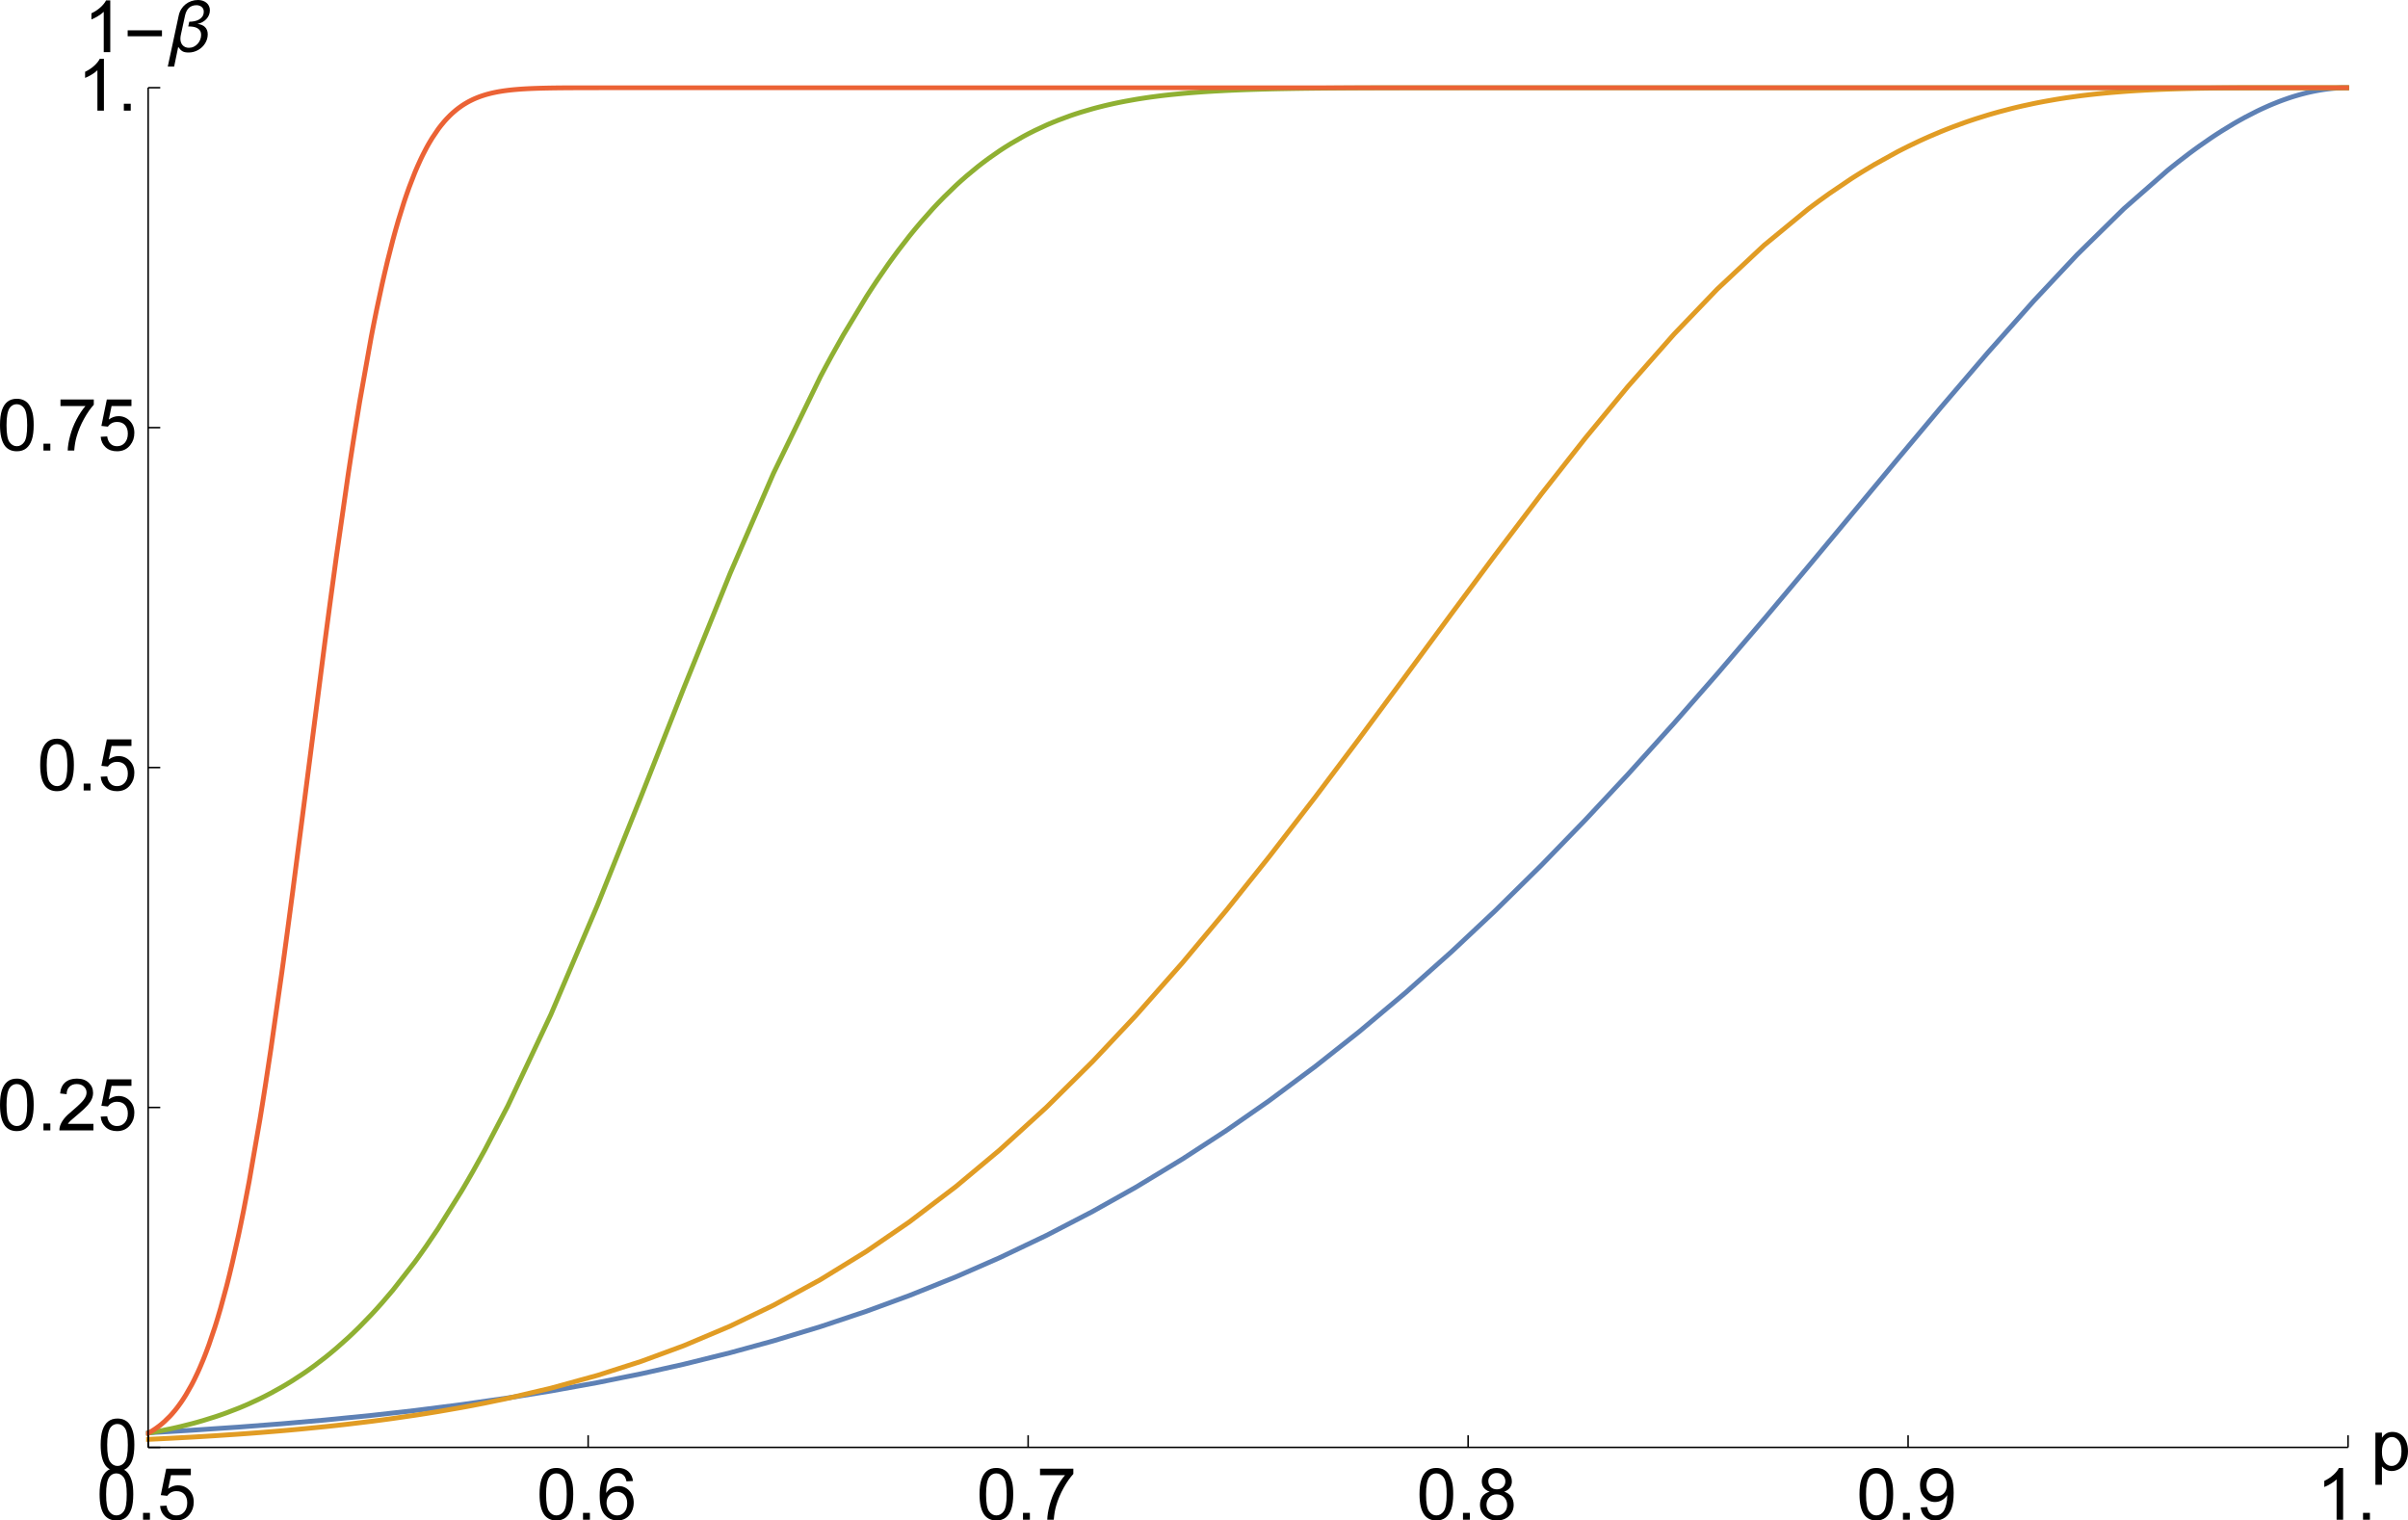<?xml version="1.0" encoding="iso-8859-1"?>
<!-- Generator: Adobe Illustrator 28.7.3, SVG Export Plug-In . SVG Version: 9.03 Build 54978)  -->
<svg version="1.1" id="Layer_1" xmlns="http://www.w3.org/2000/svg" xmlns:xlink="http://www.w3.org/1999/xlink" x="0px" y="0px"
	 viewBox="0 0 797.96 503.827" style="enable-background:new 0 0 797.96 503.827;" xml:space="preserve">
<g>
	<g>
		<defs>
			<rect id="SVGID_1_" x="48.42" y="28.3" width="730" height="453"/>
		</defs>
		<clipPath id="SVGID_00000167356216646594730030000008805449935812368558_">
			<use xlink:href="#SVGID_1_"  style="overflow:visible;"/>
		</clipPath>
		
			<polyline style="clip-path:url(#SVGID_00000167356216646594730030000008805449935812368558_);fill:none;stroke:#5E81B5;stroke-width:1.6;stroke-linecap:square;stroke-miterlimit:3.25;" points="
			49.1,474.767 49.324,474.755 49.547,474.743 49.994,474.718 50.889,474.669 52.677,474.569 56.255,474.365 63.409,473.934 
			78.922,472.896 93.407,471.785 107.608,470.548 123.012,469.022 137.389,467.407 152.969,465.428 168.264,463.229 
			182.532,460.928 198.004,458.134 212.447,455.221 226.606,452.056 241.969,448.247 256.304,444.315 271.843,439.61 
			287.097,434.51 301.323,429.295 316.753,423.109 331.155,416.807 346.761,409.372 362.082,401.427 376.376,393.414 
			391.873,384.043 406.342,374.631 420.527,364.764 435.915,353.329 450.276,341.961 465.84,328.877 481.12,315.261 
			495.372,301.882 510.828,286.654 525.255,271.79 539.399,256.651 554.746,239.641 569.065,223.292 584.588,205.138 
			599.082,187.888 613.293,170.813 628.707,152.267 643.093,135.105 658.683,116.892 673.988,99.665 688.266,84.449 703.747,69.217 
			718.201,56.54 718.422,56.359 718.643,56.179 719.086,55.82 719.972,55.107 721.743,53.704 725.285,50.986 725.506,50.82 
			725.728,50.655 726.171,50.326 727.056,49.673 728.827,48.393 732.37,45.93 732.61,45.768 732.85,45.607 733.33,45.286 
			734.291,44.652 736.213,43.415 740.056,41.069 740.296,40.929 740.536,40.789 741.017,40.511 741.978,39.963 743.899,38.903 
			747.742,36.925 747.966,36.816 748.191,36.707 748.639,36.492 749.535,36.069 751.328,35.258 751.553,35.159 751.777,35.062 
			752.225,34.869 753.122,34.491 754.915,33.77 755.139,33.683 755.363,33.597 755.811,33.427 756.708,33.096 758.501,32.47 
			758.725,32.395 758.949,32.321 759.397,32.175 760.294,31.893 762.087,31.366 762.337,31.297 762.587,31.228 763.088,31.095 
			764.089,30.839 764.339,30.777 764.589,30.717 765.089,30.599 766.09,30.377 766.34,30.323 766.591,30.271 767.091,30.17 
			768.092,29.981 768.342,29.936 768.592,29.893 769.093,29.809 770.093,29.654 770.344,29.618 770.594,29.583 771.094,29.516 
			771.344,29.485 771.595,29.454 772.095,29.396 772.345,29.369 772.596,29.343 773.096,29.294 773.346,29.272 773.596,29.25 
			774.097,29.211 774.347,29.193 774.597,29.176 774.847,29.16 775.098,29.145 775.348,29.132 775.598,29.119 775.848,29.108 
			776.098,29.098 776.349,29.089 776.599,29.081 776.849,29.075 777.099,29.07 777.349,29.065 777.6,29.062 777.85,29.061 
			778.1,29.06 		"/>
		
			<polyline style="clip-path:url(#SVGID_00000167356216646594730030000008805449935812368558_);fill:none;stroke:#E19C24;stroke-width:1.6;stroke-linecap:square;stroke-miterlimit:3.25;" points="
			49.1,476.945 49.324,476.934 49.547,476.924 49.994,476.903 50.889,476.862 52.677,476.777 56.255,476.599 63.409,476.216 
			63.652,476.202 63.894,476.188 64.379,476.161 65.348,476.105 67.288,475.99 71.166,475.752 78.922,475.234 79.149,475.218 
			79.375,475.202 79.827,475.169 80.733,475.104 82.543,474.972 86.165,474.696 93.407,474.102 93.629,474.083 93.851,474.064 
			94.295,474.025 95.182,473.947 96.957,473.789 100.507,473.46 107.608,472.754 107.849,472.729 108.089,472.704 108.571,472.654 
			109.533,472.551 111.459,472.343 115.31,471.911 123.012,470.98 123.237,470.952 123.461,470.923 123.911,470.866 124.809,470.75 
			126.606,470.514 130.2,470.027 137.389,468.984 137.632,468.947 137.875,468.91 138.362,468.836 139.336,468.686 141.284,468.38 
			145.179,467.747 152.969,466.391 153.208,466.347 153.447,466.303 153.925,466.216 154.88,466.039 156.792,465.678 
			160.616,464.934 168.264,463.345 182.532,459.997 198.004,455.741 212.447,451.115 226.606,445.902 241.969,439.416 
			256.304,432.517 271.843,424.047 287.097,414.662 301.323,404.906 316.753,393.188 331.155,381.157 346.761,366.921 
			362.082,351.743 376.376,336.542 391.873,318.991 406.342,301.684 420.527,283.96 435.915,264.03 450.276,244.936 465.84,223.917 
			481.12,203.191 495.372,184.011 510.828,163.644 525.255,145.287 539.399,128.139 554.746,110.722 569.065,95.798 584.588,81.259 
			599.082,69.358 599.304,69.189 599.526,69.02 599.97,68.684 600.859,68.016 602.635,66.699 606.188,64.142 613.293,59.338 
			613.534,59.183 613.774,59.028 614.256,58.719 615.22,58.107 617.146,56.906 621,54.596 628.707,50.335 628.932,50.218 
			629.157,50.102 629.606,49.87 630.505,49.41 632.303,48.51 635.9,46.787 636.125,46.683 636.35,46.579 636.799,46.373 
			637.698,45.964 639.497,45.165 643.093,43.642 643.337,43.542 643.58,43.443 644.067,43.246 645.042,42.857 646.991,42.1 
			650.888,40.67 651.132,40.584 651.375,40.499 651.862,40.329 652.837,39.996 654.785,39.348 658.683,38.13 658.922,38.059 
			659.161,37.988 659.639,37.847 660.596,37.57 662.509,37.034 666.336,36.031 666.575,35.972 666.814,35.912 667.292,35.795 
			668.249,35.564 670.162,35.119 673.988,34.293 674.212,34.247 674.435,34.202 674.881,34.112 675.773,33.936 677.558,33.596 
			681.127,32.968 681.35,32.93 681.573,32.894 682.02,32.821 682.912,32.678 684.697,32.403 688.266,31.899 688.508,31.867 
			688.75,31.836 689.234,31.773 690.201,31.65 692.136,31.417 692.378,31.389 692.62,31.361 693.104,31.307 694.072,31.2 
			696.007,30.997 696.249,30.973 696.49,30.949 696.974,30.901 697.942,30.809 699.877,30.634 703.747,30.324 703.973,30.307 
			704.199,30.291 704.651,30.258 705.554,30.195 707.361,30.077 707.586,30.063 707.812,30.049 708.264,30.021 709.167,29.968 
			710.974,29.867 711.2,29.856 711.426,29.844 711.877,29.821 712.781,29.776 714.587,29.692 714.813,29.682 715.039,29.672 
			715.491,29.653 716.394,29.616 718.201,29.547 718.422,29.539 718.643,29.531 719.086,29.515 719.972,29.485 721.743,29.43 
			721.964,29.424 722.186,29.417 722.628,29.405 723.514,29.38 725.285,29.336 725.506,29.331 725.728,29.326 726.171,29.316 
			727.056,29.296 727.278,29.292 727.499,29.287 727.942,29.278 728.827,29.261 729.049,29.257 729.27,29.253 729.713,29.245 
			730.598,29.23 732.37,29.203 732.61,29.199 732.85,29.196 733.33,29.19 734.291,29.177 734.531,29.174 734.772,29.171 
			735.252,29.166 736.213,29.155 736.453,29.153 736.693,29.15 737.174,29.146 738.134,29.137 738.375,29.134 738.615,29.132 
			739.095,29.128 740.056,29.121 740.296,29.119 740.536,29.117 741.017,29.114 741.978,29.108 742.218,29.106 742.458,29.105 
			742.938,29.102 743.899,29.097 744.139,29.096 744.38,29.095 744.86,29.092 745.821,29.088 746.061,29.087 746.301,29.086 
			746.782,29.084 747.742,29.081 747.966,29.08 748.191,29.08 748.639,29.078 749.535,29.076 749.76,29.075 749.984,29.075 
			750.432,29.074 751.328,29.072 751.553,29.071 751.777,29.071 752.225,29.07 752.449,29.069 752.673,29.069 753.122,29.068 
			753.346,29.068 753.57,29.068 754.018,29.067 754.915,29.066 755.139,29.066 755.363,29.065 755.811,29.065 756.035,29.065 
			756.259,29.064 756.708,29.064 756.932,29.064 757.156,29.064 757.604,29.063 758.501,29.063 758.725,29.062 758.949,29.062 
			759.397,29.062 759.621,29.062 759.846,29.062 760.294,29.062 760.518,29.062 760.742,29.061 761.19,29.061 761.415,29.061 
			761.639,29.061 762.087,29.061 762.337,29.061 762.587,29.061 762.838,29.061 763.088,29.061 763.338,29.061 763.588,29.061 
			764.089,29.061 764.339,29.06 764.589,29.06 764.839,29.06 765.089,29.06 765.34,29.06 765.59,29.06 766.09,29.06 766.34,29.06 
			766.591,29.06 766.841,29.06 767.091,29.06 767.341,29.06 767.591,29.06 767.842,29.06 768.092,29.06 768.342,29.06 
			768.592,29.06 768.842,29.06 769.093,29.06 769.343,29.06 769.593,29.06 769.843,29.06 770.093,29.06 770.344,29.06 
			770.594,29.06 770.844,29.06 771.094,29.06 771.344,29.06 771.595,29.06 771.845,29.06 772.095,29.06 772.596,29.06 
			773.096,29.06 773.596,29.06 774.097,29.06 776.098,29.06 778.1,29.06 		"/>
		
			<polyline style="clip-path:url(#SVGID_00000167356216646594730030000008805449935812368558_);fill:none;stroke:#8FB032;stroke-width:1.6;stroke-linecap:square;stroke-miterlimit:3.25;" points="
			49.1,474.881 49.324,474.842 49.547,474.804 49.994,474.725 50.889,474.565 52.677,474.232 56.255,473.507 56.478,473.459 
			56.702,473.411 57.149,473.314 58.043,473.115 59.832,472.7 63.409,471.803 63.652,471.739 63.894,471.674 64.379,471.543 
			65.348,471.276 67.288,470.719 71.166,469.511 71.408,469.431 71.651,469.351 72.135,469.188 73.105,468.857 75.044,468.167 
			78.922,466.676 79.149,466.584 79.375,466.491 79.827,466.305 80.733,465.926 82.543,465.14 86.165,463.458 86.391,463.347 
			86.617,463.236 87.07,463.013 87.975,462.558 89.786,461.617 93.407,459.609 93.629,459.481 93.851,459.351 94.295,459.091 
			95.182,458.561 96.957,457.469 100.507,455.149 100.729,454.997 100.951,454.845 101.395,454.539 102.283,453.918 
			104.058,452.639 107.608,449.931 107.849,449.74 108.089,449.548 108.571,449.161 109.533,448.376 111.459,446.759 
			115.31,443.332 115.551,443.109 115.791,442.885 116.273,442.434 117.236,441.519 119.161,439.639 123.012,435.671 
			123.237,435.431 123.461,435.19 123.911,434.705 124.809,433.723 126.606,431.712 130.2,427.499 137.389,418.288 137.632,417.958 
			137.875,417.626 138.362,416.959 139.336,415.609 141.284,412.851 145.179,407.096 152.969,394.625 153.208,394.222 
			153.447,393.818 153.925,393.007 154.88,391.369 156.792,388.037 160.616,381.147 168.264,366.483 182.532,336.218 
			198.004,299.892 212.447,263.877 226.606,227.964 241.969,189.959 256.304,156.852 271.843,124.876 272.081,124.423 
			272.319,123.971 272.796,123.07 273.749,121.283 275.656,117.767 279.47,110.97 287.097,98.34 287.319,97.991 287.542,97.644 
			287.986,96.952 288.875,95.582 290.654,92.896 294.21,87.736 294.433,87.423 294.655,87.112 295.099,86.491 295.989,85.263 
			297.767,82.861 301.323,78.267 301.565,77.965 301.806,77.665 302.288,77.069 303.252,75.892 305.181,73.598 309.038,69.249 
			309.28,68.988 309.521,68.727 310.003,68.211 310.967,67.192 312.896,65.213 316.753,61.479 316.978,61.271 317.203,61.063 
			317.654,60.651 318.554,59.838 320.354,58.259 323.954,55.284 324.179,55.106 324.404,54.929 324.855,54.578 325.755,53.886 
			327.555,52.545 331.155,50.03 331.399,49.868 331.643,49.706 332.131,49.386 333.106,48.758 335.057,47.547 338.958,45.3 
			339.202,45.167 339.446,45.035 339.934,44.773 340.909,44.26 342.86,43.275 346.761,41.457 347,41.352 347.24,41.247 
			347.719,41.041 348.676,40.636 350.591,39.859 354.422,38.433 354.661,38.35 354.901,38.266 355.379,38.102 356.337,37.781 
			358.252,37.166 362.082,36.043 362.306,35.982 362.529,35.921 362.976,35.801 363.869,35.566 365.656,35.116 365.879,35.061 
			366.102,35.007 366.549,34.901 367.442,34.692 369.229,34.294 369.452,34.245 369.676,34.198 370.123,34.103 371.016,33.919 
			372.803,33.568 376.376,32.929 376.618,32.889 376.86,32.849 377.344,32.77 378.313,32.616 380.25,32.325 380.492,32.29 
			380.734,32.256 381.219,32.187 382.187,32.055 384.124,31.804 384.367,31.774 384.609,31.744 385.093,31.685 386.062,31.571 
			387.999,31.356 391.873,30.973 392.099,30.952 392.325,30.932 392.777,30.892 393.682,30.814 395.49,30.666 395.716,30.649 
			395.942,30.631 396.395,30.597 397.299,30.53 399.107,30.404 399.334,30.389 399.56,30.374 400.012,30.344 400.916,30.287 
			402.725,30.18 406.342,29.989 406.564,29.978 406.785,29.968 407.229,29.947 408.115,29.906 409.888,29.83 410.11,29.821 
			410.332,29.812 410.775,29.795 411.661,29.761 413.434,29.696 413.656,29.689 413.878,29.681 414.321,29.666 415.208,29.638 
			416.981,29.584 417.202,29.577 417.424,29.571 417.867,29.558 418.754,29.534 420.527,29.489 420.767,29.483 421.008,29.477 
			421.489,29.466 422.45,29.444 424.374,29.404 424.614,29.399 424.855,29.394 425.336,29.385 426.298,29.367 428.221,29.334 
			428.462,29.33 428.702,29.326 429.183,29.319 430.145,29.304 432.068,29.277 432.309,29.274 432.549,29.271 433.03,29.265 
			433.992,29.253 435.915,29.232 436.14,29.229 436.364,29.227 436.813,29.222 437.711,29.213 439.506,29.197 439.73,29.195 
			439.954,29.193 440.403,29.189 441.301,29.182 443.096,29.169 443.32,29.167 443.544,29.165 443.993,29.162 444.891,29.157 
			446.686,29.146 446.91,29.145 447.135,29.143 447.583,29.141 448.481,29.136 450.276,29.127 450.519,29.126 450.762,29.125 
			451.249,29.123 452.221,29.119 452.465,29.118 452.708,29.117 453.194,29.115 454.167,29.112 454.41,29.111 454.653,29.11 
			455.14,29.108 456.113,29.105 458.058,29.099 458.301,29.099 458.544,29.098 459.031,29.097 460.004,29.094 460.247,29.094 
			460.49,29.093 460.976,29.092 461.949,29.09 462.192,29.089 462.435,29.089 462.922,29.088 463.895,29.086 465.84,29.082 
			466.079,29.082 466.318,29.082 466.795,29.081 467.75,29.079 467.989,29.079 468.228,29.079 468.705,29.078 469.66,29.077 
			469.899,29.076 470.138,29.076 470.615,29.076 471.57,29.074 473.48,29.072 473.719,29.072 473.958,29.072 474.435,29.072 
			475.39,29.071 475.629,29.071 475.868,29.07 476.345,29.07 477.3,29.069 477.539,29.069 477.778,29.069 478.255,29.069 
			479.21,29.068 481.12,29.067 481.343,29.067 481.565,29.067 482.011,29.066 482.902,29.066 483.124,29.066 483.347,29.066 
			483.792,29.065 484.683,29.065 484.906,29.065 485.128,29.065 485.574,29.065 486.465,29.064 488.246,29.064 488.469,29.064 
			488.691,29.064 489.137,29.063 490.028,29.063 490.25,29.063 490.473,29.063 490.918,29.063 491.809,29.063 492.032,29.063 
			492.254,29.063 492.7,29.063 493.591,29.062 495.372,29.062 495.614,29.062 495.855,29.062 496.338,29.062 497.304,29.062 
			497.546,29.062 497.787,29.062 498.27,29.062 499.236,29.061 499.477,29.061 499.719,29.061 500.202,29.061 501.168,29.061 
			503.1,29.061 503.341,29.061 503.583,29.061 504.066,29.061 505.032,29.061 505.273,29.061 505.515,29.061 505.998,29.061 
			506.964,29.061 507.205,29.061 507.447,29.061 507.93,29.061 508.896,29.061 510.828,29.06 511.053,29.06 511.279,29.06 
			511.729,29.06 512.631,29.06 512.857,29.06 513.082,29.06 513.533,29.06 514.435,29.06 514.66,29.06 514.885,29.06 515.336,29.06 
			516.238,29.06 518.041,29.06 518.267,29.06 518.492,29.06 518.943,29.06 519.845,29.06 520.07,29.06 520.296,29.06 520.747,29.06 
			521.648,29.06 521.874,29.06 522.099,29.06 522.55,29.06 523.452,29.06 523.677,29.06 523.903,29.06 524.354,29.06 525.255,29.06 
			525.476,29.06 525.697,29.06 526.139,29.06 527.023,29.06 527.244,29.06 527.465,29.06 527.907,29.06 528.791,29.06 
			529.012,29.06 529.233,29.06 529.675,29.06 530.559,29.06 531.001,29.06 531.443,29.06 532.327,29.06 532.769,29.06 
			533.211,29.06 534.095,29.06 534.537,29.06 534.979,29.06 535.863,29.06 536.747,29.06 537.631,29.06 538.515,29.06 
			539.399,29.06 540.358,29.06 541.317,29.06 542.276,29.06 543.236,29.06 545.154,29.06 547.072,29.06 550.909,29.06 
			554.746,29.06 561.905,29.06 569.065,29.06 576.826,29.06 584.588,29.06 591.835,29.06 599.082,29.06 606.188,29.06 
			613.293,29.06 621,29.06 628.707,29.06 635.9,29.06 643.093,29.06 650.888,29.06 658.683,29.06 666.336,29.06 673.988,29.06 
			688.266,29.06 703.747,29.06 718.201,29.06 732.37,29.06 747.742,29.06 762.087,29.06 770.093,29.06 778.1,29.06 		"/>
		
			<polyline style="clip-path:url(#SVGID_00000167356216646594730030000008805449935812368558_);fill:none;stroke:#EB6235;stroke-width:1.6;stroke-linecap:square;stroke-miterlimit:3.25;" points="
			49.1,474.892 49.324,474.77 49.547,474.645 49.994,474.386 50.889,473.832 51.112,473.686 51.336,473.537 51.783,473.229 
			52.677,472.572 52.901,472.399 53.124,472.222 53.572,471.858 54.466,471.082 56.255,469.333 56.478,469.094 56.702,468.851 
			57.149,468.35 58.043,467.29 58.267,467.012 58.49,466.729 58.938,466.147 59.832,464.918 60.056,464.597 60.279,464.27 
			60.726,463.598 61.621,462.183 63.409,459.045 63.652,458.587 63.894,458.121 64.379,457.164 65.348,455.147 65.591,454.621 
			65.833,454.086 66.318,452.989 67.288,450.685 67.53,450.086 67.772,449.476 68.257,448.229 69.227,445.615 71.166,439.893 
			71.408,439.13 71.651,438.357 72.135,436.776 73.105,433.482 75.044,426.349 75.286,425.405 75.529,424.45 76.014,422.503 
			76.983,418.468 78.922,409.823 79.149,408.763 79.375,407.693 79.827,405.522 80.733,401.053 82.543,391.612 86.165,370.769 
			86.391,369.383 86.617,367.987 87.07,365.167 87.975,359.417 89.786,347.494 93.407,322.136 93.629,320.524 93.851,318.907 
			94.295,315.655 95.182,309.086 96.957,295.719 100.507,268.329 107.608,213.173 107.849,211.341 108.089,209.514 108.571,205.874 
			109.533,198.657 111.459,184.516 115.31,157.692 115.551,156.09 115.791,154.498 116.273,151.344 117.236,145.155 119.161,133.28 
			123.012,111.681 123.237,110.514 123.461,109.356 123.911,107.073 124.809,102.63 126.606,94.247 126.831,93.246 127.056,92.255 
			127.505,90.305 128.403,86.529 130.2,79.469 130.425,78.632 130.65,77.804 131.099,76.18 131.997,73.049 133.794,67.248 
			134.019,66.565 134.244,65.891 134.693,64.571 135.592,62.038 137.389,57.388 137.632,56.8 137.875,56.221 138.362,55.091 
			139.336,52.942 139.579,52.428 139.823,51.922 140.31,50.936 141.284,49.067 141.527,48.62 141.77,48.181 142.257,47.328 
			143.231,45.713 145.179,42.832 145.422,42.503 145.665,42.18 146.152,41.554 147.126,40.376 147.369,40.097 147.613,39.823 
			148.1,39.292 149.074,38.297 149.317,38.062 149.56,37.831 150.047,37.385 151.021,36.551 151.264,36.354 151.508,36.161 
			151.995,35.789 152.969,35.094 153.208,34.933 153.447,34.776 153.925,34.473 154.88,33.908 155.119,33.775 155.358,33.645 
			155.836,33.395 156.792,32.93 157.031,32.821 157.27,32.714 157.748,32.509 158.704,32.129 158.943,32.04 159.182,31.953 
			159.66,31.786 160.616,31.478 160.855,31.406 161.094,31.336 161.572,31.201 162.528,30.952 162.767,30.894 163.006,30.838 
			163.484,30.73 164.44,30.531 164.679,30.485 164.918,30.44 165.396,30.354 166.352,30.196 166.591,30.16 166.83,30.124 
			167.308,30.056 168.264,29.932 168.487,29.905 168.71,29.878 169.156,29.828 170.048,29.736 170.271,29.715 170.494,29.694 
			170.94,29.655 171.831,29.582 172.054,29.565 172.277,29.549 172.723,29.517 172.946,29.502 173.169,29.488 173.615,29.46 
			173.838,29.447 174.061,29.434 174.507,29.41 175.398,29.365 175.621,29.355 175.844,29.345 176.29,29.326 176.513,29.317 
			176.736,29.308 177.182,29.291 177.405,29.283 177.628,29.276 178.073,29.261 178.965,29.234 179.188,29.228 179.411,29.222 
			179.857,29.211 180.08,29.205 180.303,29.2 180.749,29.19 180.972,29.186 181.195,29.181 181.64,29.173 182.532,29.157 
			182.774,29.153 183.016,29.149 183.499,29.142 183.741,29.139 183.983,29.136 184.466,29.13 184.708,29.127 184.95,29.124 
			185.433,29.119 186.4,29.11 186.642,29.108 186.884,29.106 187.367,29.102 187.609,29.1 187.85,29.099 188.334,29.096 
			188.576,29.094 188.817,29.093 189.301,29.09 190.268,29.085 190.51,29.084 190.751,29.083 191.235,29.081 191.477,29.08 
			191.718,29.079 192.202,29.078 192.444,29.077 192.685,29.076 193.169,29.075 194.136,29.072 194.378,29.072 194.619,29.071 
			195.103,29.07 195.344,29.07 195.586,29.069 196.07,29.068 196.311,29.068 196.553,29.068 197.037,29.067 197.278,29.067 
			197.52,29.066 198.004,29.066 198.229,29.066 198.455,29.065 198.906,29.065 199.132,29.065 199.358,29.064 199.809,29.064 
			200.035,29.064 200.26,29.064 200.712,29.063 201.614,29.063 201.84,29.063 202.066,29.063 202.517,29.062 202.743,29.062 
			202.969,29.062 203.42,29.062 203.646,29.062 203.871,29.062 204.323,29.062 204.548,29.062 204.774,29.061 205.225,29.061 
			205.451,29.061 205.677,29.061 206.128,29.061 206.354,29.061 206.579,29.061 207.031,29.061 207.256,29.061 207.482,29.061 
			207.933,29.061 208.159,29.061 208.385,29.061 208.836,29.061 209.062,29.061 209.288,29.061 209.739,29.06 209.965,29.06 
			210.19,29.06 210.642,29.06 210.867,29.06 211.093,29.06 211.544,29.06 211.77,29.06 211.996,29.06 212.447,29.06 212.668,29.06 
			212.89,29.06 213.332,29.06 213.553,29.06 213.774,29.06 214.217,29.06 214.438,29.06 214.659,29.06 215.102,29.06 215.323,29.06 
			215.544,29.06 215.987,29.06 216.208,29.06 216.429,29.06 216.872,29.06 217.093,29.06 217.314,29.06 217.757,29.06 
			217.978,29.06 218.199,29.06 218.642,29.06 218.863,29.06 219.084,29.06 219.527,29.06 219.748,29.06 219.969,29.06 
			220.412,29.06 220.633,29.06 220.854,29.06 221.297,29.06 221.739,29.06 222.182,29.06 222.624,29.06 223.067,29.06 
			223.509,29.06 223.951,29.06 224.394,29.06 224.836,29.06 225.721,29.06 226.606,29.06 228.527,29.06 230.447,29.06 
			232.367,29.06 234.288,29.06 238.129,29.06 241.969,29.06 249.137,29.06 256.304,29.06 264.073,29.06 271.843,29.06 279.47,29.06 
			287.097,29.06 294.21,29.06 301.323,29.06 316.753,29.06 331.155,29.06 346.761,29.06 362.082,29.06 376.376,29.06 391.873,29.06 
			406.342,29.06 420.527,29.06 435.915,29.06 450.276,29.06 465.84,29.06 481.12,29.06 495.372,29.06 510.828,29.06 525.255,29.06 
			539.399,29.06 554.746,29.06 569.065,29.06 584.588,29.06 599.082,29.06 613.293,29.06 628.707,29.06 643.093,29.06 
			658.683,29.06 673.988,29.06 688.266,29.06 703.747,29.06 718.201,29.06 732.37,29.06 747.742,29.06 762.087,29.06 770.093,29.06 
			778.1,29.06 		"/>
	</g>
	<line style="fill:none;stroke:#000000;stroke-width:0.5;stroke-miterlimit:3.25;" x1="49.1" y1="479.607" x2="49.1" y2="475.601"/>
	<path style="fill-rule:evenodd;clip-rule:evenodd;" d="M33,495.133c0-2.015,0.208-3.647,0.624-4.895
		c0.417-1.248,1.035-2.195,1.857-2.842c0.821-0.646,1.854-0.969,3.099-0.969c0.919,0,1.734,0.184,2.447,0.552
		c0.712,0.368,1.284,0.899,1.716,1.593c0.431,0.694,0.775,1.538,1.032,2.534c0.257,0.996,0.385,2.338,0.385,4.027
		c0,1.998-0.206,3.622-0.619,4.871c-0.412,1.249-1.029,2.198-1.85,2.848c-0.822,0.65-1.858,0.975-3.111,0.975
		c-1.65,0-2.946-0.569-3.887-1.706C33.564,500.662,33,498.333,33,495.133L33,495.133z M35.16,495.187
		c0,2.831,0.329,4.699,0.986,5.603c0.658,0.905,1.469,1.357,2.434,1.357c0.965,0,1.776-0.454,2.434-1.362
		c0.657-0.908,0.986-2.774,0.986-5.598c0-2.8-0.324-4.66-0.971-5.58c-0.648-0.92-1.471-1.38-2.471-1.38
		c-0.965,0-1.746,0.406-2.342,1.219C35.512,490.482,35.16,492.396,35.16,495.187L35.16,495.187z"/>
	<rect x="47.4" y="501.307" style="fill-rule:evenodd;clip-rule:evenodd;" width="2.28" height="2.28"/>
	<path style="fill-rule:evenodd;clip-rule:evenodd;" d="M53.04,499.027l2.16-0.12c0.161,1.076,0.527,1.885,1.096,2.427
		c0.569,0.542,1.29,0.813,2.163,0.813c1.061,0,1.923-0.381,2.586-1.142c0.663-0.761,0.995-1.771,0.995-3.03
		c0-1.196-0.313-2.14-0.939-2.831c-0.627-0.691-1.501-1.037-2.623-1.037c-0.7,0-1.306,0.145-1.816,0.434
		c-0.511,0.289-0.918,0.665-1.222,1.126l-2.16-0.24l1.8-8.76h8.16v2.16h-6.585l-0.917,4.472c1.016-0.741,2.082-1.112,3.197-1.112
		c1.479,0,2.726,0.517,3.742,1.552c1.015,1.035,1.523,2.367,1.523,3.994c0,1.549-0.444,2.888-1.331,4.016
		c-1.08,1.385-2.554,2.078-4.421,2.078c-1.532,0-2.781-0.438-3.75-1.314C53.73,501.636,53.178,500.474,53.04,499.027L53.04,499.027z
		"/>
	
		<line style="fill:none;stroke:#000000;stroke-width:0.5;stroke-miterlimit:3.25;" x1="194.9" y1="479.607" x2="194.9" y2="475.601"/>
	<path style="fill-rule:evenodd;clip-rule:evenodd;" d="M178.8,495.133c0-2.015,0.208-3.647,0.624-4.895
		c0.417-1.248,1.035-2.195,1.857-2.842c0.821-0.646,1.854-0.969,3.099-0.969c0.919,0,1.734,0.184,2.447,0.552
		c0.712,0.368,1.284,0.899,1.716,1.593c0.431,0.694,0.775,1.538,1.032,2.534c0.257,0.996,0.385,2.338,0.385,4.027
		c0,1.998-0.206,3.622-0.619,4.871c-0.412,1.249-1.029,2.198-1.85,2.848c-0.822,0.65-1.858,0.975-3.111,0.975
		c-1.65,0-2.946-0.569-3.887-1.706C179.364,500.662,178.8,498.333,178.8,495.133L178.8,495.133z M180.96,495.187
		c0,2.831,0.329,4.699,0.986,5.603c0.658,0.905,1.469,1.357,2.434,1.357s1.776-0.454,2.434-1.362
		c0.657-0.908,0.986-2.774,0.986-5.598c0-2.8-0.324-4.66-0.971-5.58c-0.648-0.92-1.471-1.38-2.471-1.38
		c-0.965,0-1.746,0.406-2.342,1.219C181.312,490.482,180.96,492.396,180.96,495.187L180.96,495.187z"/>
	<rect x="193.2" y="501.307" style="fill-rule:evenodd;clip-rule:evenodd;" width="2.28" height="2.28"/>
	<path style="fill-rule:evenodd;clip-rule:evenodd;" d="M209.76,490.747l-2.16,0.12c-0.184-0.844-0.444-1.457-0.782-1.839
		c-0.56-0.614-1.25-0.921-2.072-0.921c-0.66,0-1.259,0.185-1.798,0.555c-0.611,0.479-1.105,1.178-1.481,2.097
		c-0.376,0.92-0.572,2.237-0.587,3.954c0.501-0.774,1.114-1.349,1.838-1.724c0.725-0.375,1.484-0.562,2.278-0.562
		c1.386,0,2.567,0.516,3.542,1.548c0.975,1.032,1.462,2.365,1.462,4c0,1.075-0.231,2.074-0.694,2.996
		c-0.462,0.923-1.097,1.629-1.905,2.12c-0.807,0.491-1.724,0.736-2.75,0.736c-1.748,0-3.173-0.641-4.276-1.924
		c-1.103-1.282-1.655-3.396-1.655-6.341c0-3.293,0.613-5.687,1.839-7.183c1.072-1.301,2.514-1.952,4.326-1.952
		c1.351,0,2.458,0.383,3.322,1.148C209.07,488.341,209.588,489.398,209.76,490.747L209.76,490.747z M201,498.043
		c0,0.722,0.156,1.414,0.468,2.075c0.312,0.661,0.738,1.165,1.28,1.511c0.541,0.345,1.14,0.518,1.796,0.518
		c0.941,0,1.726-0.358,2.354-1.073c0.628-0.715,0.942-1.686,0.942-2.915c0-1.181-0.31-2.112-0.93-2.792
		c-0.62-0.68-1.436-1.02-2.449-1.02c-0.963,0-1.781,0.34-2.453,1.02C201.336,496.047,201,496.939,201,498.043L201,498.043z"/>
	
		<line style="fill:none;stroke:#000000;stroke-width:0.5;stroke-miterlimit:3.25;" x1="340.7" y1="479.607" x2="340.7" y2="475.601"/>
	<path style="fill-rule:evenodd;clip-rule:evenodd;" d="M324.6,495.133c0-2.015,0.208-3.647,0.624-4.895
		c0.417-1.248,1.035-2.195,1.857-2.842c0.821-0.646,1.854-0.969,3.099-0.969c0.919,0,1.734,0.184,2.447,0.552
		c0.712,0.368,1.284,0.899,1.716,1.593c0.431,0.694,0.775,1.538,1.032,2.534c0.257,0.996,0.385,2.338,0.385,4.027
		c0,1.998-0.206,3.622-0.619,4.871c-0.412,1.249-1.029,2.198-1.85,2.848c-0.822,0.65-1.858,0.975-3.111,0.975
		c-1.65,0-2.946-0.569-3.887-1.706C325.164,500.662,324.6,498.333,324.6,495.133L324.6,495.133z M326.76,495.187
		c0,2.831,0.329,4.699,0.986,5.603c0.658,0.905,1.469,1.357,2.434,1.357c0.965,0,1.776-0.454,2.434-1.362
		c0.657-0.908,0.986-2.774,0.986-5.598c0-2.8-0.324-4.66-0.971-5.58c-0.648-0.92-1.471-1.38-2.471-1.38
		c-0.965,0-1.746,0.406-2.342,1.219C327.112,490.482,326.76,492.396,326.76,495.187L326.76,495.187z"/>
	<rect x="339" y="501.307" style="fill-rule:evenodd;clip-rule:evenodd;" width="2.28" height="2.28"/>
	<path style="fill-rule:evenodd;clip-rule:evenodd;" d="M344.64,488.827v-2.16h11.04v1.747c-1.082,1.172-2.155,2.711-3.217,4.619
		c-1.063,1.907-1.884,3.869-2.462,5.885c-0.418,1.421-0.685,2.978-0.801,4.669h-2.16c0.023-1.336,0.282-2.951,0.779-4.843
		c0.497-1.893,1.21-3.717,2.139-5.474c0.928-1.757,1.916-3.238,2.962-4.443H344.64z"/>
	
		<line style="fill:none;stroke:#000000;stroke-width:0.5;stroke-miterlimit:3.25;" x1="486.5" y1="479.607" x2="486.5" y2="475.601"/>
	<path style="fill-rule:evenodd;clip-rule:evenodd;" d="M470.4,495.133c0-2.015,0.208-3.647,0.624-4.895
		c0.417-1.248,1.035-2.195,1.857-2.842c0.821-0.646,1.854-0.969,3.099-0.969c0.919,0,1.734,0.184,2.447,0.552
		c0.712,0.368,1.284,0.899,1.716,1.593c0.431,0.694,0.775,1.538,1.032,2.534c0.257,0.996,0.385,2.338,0.385,4.027
		c0,1.998-0.206,3.622-0.619,4.871c-0.412,1.249-1.029,2.198-1.85,2.848c-0.822,0.65-1.858,0.975-3.111,0.975
		c-1.65,0-2.946-0.569-3.887-1.706C470.964,500.662,470.4,498.333,470.4,495.133L470.4,495.133z M472.56,495.187
		c0,2.831,0.329,4.699,0.986,5.603c0.658,0.905,1.469,1.357,2.434,1.357s1.776-0.454,2.434-1.362
		c0.657-0.908,0.986-2.774,0.986-5.598c0-2.8-0.324-4.66-0.971-5.58c-0.648-0.92-1.471-1.38-2.471-1.38
		c-0.965,0-1.746,0.406-2.342,1.219C472.912,490.482,472.56,492.396,472.56,495.187L472.56,495.187z"/>
	<rect x="484.8" y="501.307" style="fill-rule:evenodd;clip-rule:evenodd;" width="2.28" height="2.28"/>
	<path style="fill-rule:evenodd;clip-rule:evenodd;" d="M493.626,494.296c-0.878-0.317-1.528-0.77-1.951-1.359
		s-0.635-1.294-0.635-2.117c0-1.24,0.451-2.282,1.352-3.126c0.901-0.845,2.101-1.267,3.598-1.267c1.505,0,2.716,0.432,3.634,1.296
		c0.917,0.863,1.376,1.915,1.376,3.155c0,0.791-0.208,1.48-0.625,2.065c-0.417,0.585-1.051,1.036-1.901,1.353
		c1.019,0.342,1.795,0.892,2.327,1.651c0.533,0.76,0.799,1.666,0.799,2.72c0,1.456-0.512,2.68-1.537,3.672
		c-1.024,0.992-2.372,1.488-4.043,1.488c-1.671,0-3.019-0.498-4.043-1.493c-1.025-0.996-1.537-2.238-1.537-3.725
		c0-1.109,0.276-2.037,0.828-2.785C491.82,495.077,492.606,494.568,493.626,494.296L493.626,494.296z M493.2,490.736
		c0,0.815,0.253,1.48,0.76,1.997c0.507,0.516,1.202,0.774,2.084,0.774c0.858,0,1.538-0.256,2.041-0.769
		c0.503-0.512,0.755-1.14,0.755-1.884c0-0.775-0.259-1.427-0.778-1.955c-0.519-0.528-1.199-0.792-2.042-0.792
		c-0.85,0-1.532,0.258-2.047,0.774C493.458,489.398,493.2,490.016,493.2,490.736L493.2,490.736z M492.6,498.631
		c0,0.602,0.129,1.183,0.388,1.746c0.259,0.562,0.673,0.998,1.243,1.307s1.172,0.463,1.806,0.463c1.025,0,1.848-0.324,2.47-0.972
		c0.622-0.648,0.933-1.472,0.933-2.472c0-1.017-0.32-1.857-0.961-2.52c-0.641-0.664-1.477-0.996-2.51-0.996
		c-1.011,0-1.825,0.328-2.443,0.984C492.909,496.828,492.6,497.648,492.6,498.631L492.6,498.631z"/>
	
		<line style="fill:none;stroke:#000000;stroke-width:0.5;stroke-miterlimit:3.25;" x1="632.3" y1="479.607" x2="632.3" y2="475.601"/>
	<path style="fill-rule:evenodd;clip-rule:evenodd;" d="M616.2,495.133c0-2.015,0.208-3.647,0.624-4.895
		c0.417-1.248,1.035-2.195,1.857-2.842c0.821-0.646,1.854-0.969,3.099-0.969c0.919,0,1.734,0.184,2.447,0.552
		c0.712,0.368,1.284,0.899,1.716,1.593c0.431,0.694,0.775,1.538,1.032,2.534c0.257,0.996,0.385,2.338,0.385,4.027
		c0,1.998-0.206,3.622-0.619,4.871c-0.412,1.249-1.029,2.198-1.85,2.848c-0.822,0.65-1.858,0.975-3.111,0.975
		c-1.65,0-2.946-0.569-3.887-1.706C616.764,500.662,616.2,498.333,616.2,495.133L616.2,495.133z M618.36,495.187
		c0,2.831,0.329,4.699,0.986,5.603c0.658,0.905,1.469,1.357,2.434,1.357s1.776-0.454,2.434-1.362
		c0.657-0.908,0.986-2.774,0.986-5.598c0-2.8-0.324-4.66-0.971-5.58c-0.648-0.92-1.471-1.38-2.471-1.38
		c-0.965,0-1.746,0.406-2.342,1.219C618.712,490.482,618.36,492.396,618.36,495.187L618.36,495.187z"/>
	<rect x="630.6" y="501.307" style="fill-rule:evenodd;clip-rule:evenodd;" width="2.28" height="2.28"/>
	<path style="fill-rule:evenodd;clip-rule:evenodd;" d="M636.48,499.507l2.16-0.12c0.166,0.967,0.483,1.669,0.95,2.106
		c0.467,0.436,1.066,0.654,1.797,0.654c0.625,0,1.183-0.15,1.673-0.451c0.491-0.301,0.877-0.702,1.159-1.205
		c0.282-0.502,0.525-1.18,0.729-2.033c0.203-0.853,0.305-1.717,0.305-2.592c0-0.094-0.004-0.235-0.013-0.422
		c-0.414,0.672-0.978,1.218-1.694,1.636c-0.716,0.418-1.49,0.627-2.324,0.627c-1.393,0-2.571-0.509-3.535-1.527
		c-0.965-1.018-1.447-2.361-1.447-4.027c0-1.72,0.508-3.104,1.523-4.153c1.015-1.049,2.286-1.573,3.813-1.573
		c1.104,0,2.113,0.298,3.028,0.895c0.915,0.597,1.61,1.447,2.084,2.551c0.475,1.104,0.712,2.702,0.712,4.795
		c0,2.177-0.237,3.911-0.711,5.201c-0.473,1.29-1.178,2.272-2.115,2.946c-0.936,0.675-2.033,1.012-3.292,1.012
		c-1.336,0-2.428-0.378-3.275-1.133C637.16,501.938,636.651,500.876,636.48,499.507L636.48,499.507z M645.12,492.046
		c0-1.171-0.309-2.1-0.927-2.788c-0.618-0.687-1.396-1.031-2.334-1.031c-0.968,0-1.787,0.37-2.456,1.111
		c-0.669,0.741-1.003,1.7-1.003,2.879c0,1.057,0.317,1.917,0.951,2.578c0.633,0.661,1.45,0.992,2.45,0.992
		c0.967,0,1.761-0.331,2.384-0.992C644.808,494.134,645.12,493.218,645.12,492.046L645.12,492.046z"/>
	
		<line style="fill:none;stroke:#000000;stroke-width:0.5;stroke-miterlimit:3.25;" x1="778.1" y1="479.607" x2="778.1" y2="475.601"/>
	<path style="fill-rule:evenodd;clip-rule:evenodd;" d="M776.46,503.587h-2.16v-13.371c-0.491,0.482-1.135,0.963-1.932,1.445
		s-1.513,0.843-2.148,1.085v-2.029c1.151-0.551,2.158-1.219,3.019-2.004c0.861-0.785,1.471-1.547,1.83-2.286h1.391V503.587z"/>
	<rect x="783.06" y="501.307" style="fill-rule:evenodd;clip-rule:evenodd;" width="2.28" height="2.28"/>
	
		<line style="fill:none;stroke:#000000;stroke-width:0.5;stroke-miterlimit:3.25;" x1="49.1" y1="479.607" x2="778.1" y2="479.607"/>
	<path style="fill-rule:evenodd;clip-rule:evenodd;" d="M787.16,492.007v-17.28h2.16v1.686c0.441-0.643,0.939-1.124,1.493-1.445
		c0.555-0.321,1.227-0.481,2.017-0.481c1.034,0,1.946,0.272,2.737,0.817c0.79,0.545,1.387,1.314,1.789,2.307
		c0.403,0.992,0.604,2.08,0.604,3.262c0,1.269-0.227,2.411-0.682,3.427c-0.454,1.015-1.114,1.794-1.979,2.335
		c-0.865,0.541-1.775,0.812-2.73,0.812c-0.698,0-1.325-0.144-1.88-0.431c-0.555-0.288-1.011-0.651-1.369-1.09v6.081H787.16z
		 M789.32,481.078c0,1.598,0.312,2.78,0.936,3.543c0.623,0.764,1.378,1.146,2.265,1.146c0.901,0,1.673-0.396,2.315-1.187
		c0.643-0.791,0.964-2.017,0.964-3.677c0-1.582-0.314-2.767-0.941-3.555c-0.628-0.787-1.377-1.181-2.248-1.181
		c-0.864,0-1.628,0.419-2.293,1.257C789.653,478.262,789.32,479.48,789.32,481.078L789.32,481.078z"/>
	
		<line style="fill:none;stroke:#000000;stroke-width:0.5;stroke-miterlimit:3.25;" x1="49.1" y1="479.607" x2="53.105" y2="479.607"/>
	<path style="fill-rule:evenodd;clip-rule:evenodd;" d="M33.36,478.753c0-2.015,0.208-3.647,0.624-4.895
		c0.417-1.248,1.035-2.195,1.857-2.842c0.821-0.646,1.854-0.969,3.099-0.969c0.919,0,1.734,0.184,2.447,0.552
		c0.712,0.368,1.284,0.899,1.716,1.593c0.431,0.694,0.775,1.538,1.032,2.534c0.257,0.996,0.385,2.338,0.385,4.027
		c0,1.998-0.206,3.622-0.619,4.871c-0.412,1.249-1.029,2.198-1.85,2.848c-0.822,0.65-1.858,0.975-3.111,0.975
		c-1.65,0-2.946-0.569-3.887-1.706C33.924,484.282,33.36,481.953,33.36,478.753L33.36,478.753z M35.52,478.807
		c0,2.831,0.329,4.699,0.986,5.603c0.658,0.905,1.469,1.357,2.434,1.357c0.965,0,1.776-0.454,2.434-1.362
		c0.657-0.908,0.986-2.774,0.986-5.598c0-2.8-0.324-4.66-0.971-5.58c-0.648-0.92-1.471-1.38-2.471-1.38
		c-0.965,0-1.746,0.406-2.342,1.219C35.872,474.102,35.52,476.016,35.52,478.807L35.52,478.807z"/>
	<line style="fill:none;stroke:#000000;stroke-width:0.5;stroke-miterlimit:3.25;" x1="49.1" y1="366.97" x2="53.105" y2="366.97"/>
	<path style="fill-rule:evenodd;clip-rule:evenodd;" d="M0,366.116c0-2.015,0.208-3.647,0.624-4.895
		c0.417-1.248,1.035-2.195,1.857-2.842c0.821-0.646,1.854-0.969,3.099-0.969c0.919,0,1.734,0.184,2.447,0.552
		c0.712,0.368,1.284,0.899,1.716,1.593c0.431,0.694,0.775,1.538,1.032,2.534c0.257,0.996,0.385,2.338,0.385,4.027
		c0,1.998-0.206,3.622-0.619,4.871c-0.412,1.249-1.029,2.198-1.85,2.848c-0.822,0.65-1.858,0.975-3.111,0.975
		c-1.65,0-2.946-0.569-3.887-1.706C0.564,371.645,0,369.316,0,366.116L0,366.116z M2.16,366.17c0,2.831,0.329,4.699,0.986,5.603
		c0.658,0.905,1.469,1.357,2.434,1.357c0.965,0,1.776-0.454,2.434-1.362C8.671,370.86,9,368.994,9,366.17
		c0-2.8-0.324-4.66-0.971-5.58c-0.648-0.92-1.471-1.38-2.471-1.38c-0.965,0-1.746,0.406-2.342,1.219
		C2.512,361.465,2.16,363.379,2.16,366.17L2.16,366.17z"/>
	<rect x="14.4" y="372.29" style="fill-rule:evenodd;clip-rule:evenodd;" width="2.28" height="2.28"/>
	<path style="fill-rule:evenodd;clip-rule:evenodd;" d="M30.96,372.41v2.16H19.68c-0.016-0.526,0.061-1.032,0.233-1.517
		c0.273-0.801,0.712-1.585,1.315-2.351c0.603-0.766,1.498-1.632,2.686-2.597c1.844-1.553,3.099-2.755,3.766-3.608
		c0.667-0.854,1-1.67,1-2.448c0-0.798-0.299-1.47-0.897-2.018c-0.598-0.547-1.378-0.821-2.339-0.821
		c-1.015,0-1.828,0.297-2.438,0.892c-0.61,0.594-0.918,1.417-0.926,2.468l-2.16-0.24c0.149-1.601,0.707-2.822,1.674-3.661
		c0.968-0.839,2.267-1.259,3.897-1.259c1.646,0,2.949,0.452,3.909,1.356c0.96,0.903,1.44,2.023,1.44,3.36
		c0,0.678-0.135,1.346-0.404,2.002c-0.269,0.656-0.717,1.348-1.343,2.074c-0.625,0.726-1.68,1.717-3.165,2.972
		c-1.258,1.04-2.084,1.745-2.477,2.117c-0.394,0.371-0.72,0.744-0.977,1.119H30.96z"/>
	<path style="fill-rule:evenodd;clip-rule:evenodd;" d="M33.36,370.01l2.16-0.12c0.161,1.076,0.527,1.885,1.096,2.427
		c0.569,0.542,1.29,0.813,2.163,0.813c1.061,0,1.923-0.381,2.586-1.142c0.663-0.761,0.995-1.771,0.995-3.03
		c0-1.196-0.313-2.14-0.939-2.831c-0.627-0.691-1.501-1.037-2.623-1.037c-0.7,0-1.306,0.145-1.816,0.434
		c-0.511,0.289-0.918,0.665-1.222,1.126l-2.16-0.24l1.8-8.76h8.16v2.16h-6.585l-0.917,4.472c1.016-0.741,2.082-1.112,3.197-1.112
		c1.479,0,2.726,0.517,3.742,1.552c1.015,1.035,1.523,2.367,1.523,3.994c0,1.549-0.444,2.888-1.331,4.016
		c-1.08,1.385-2.554,2.078-4.421,2.078c-1.532,0-2.781-0.438-3.75-1.314C34.05,372.619,33.498,371.457,33.36,370.01L33.36,370.01z"
		/>
	
		<line style="fill:none;stroke:#000000;stroke-width:0.5;stroke-miterlimit:3.25;" x1="49.1" y1="254.333" x2="53.105" y2="254.333"/>
	<path style="fill-rule:evenodd;clip-rule:evenodd;" d="M13.32,253.479c0-2.015,0.208-3.647,0.624-4.895
		c0.417-1.248,1.035-2.195,1.857-2.842c0.821-0.646,1.854-0.969,3.099-0.969c0.919,0,1.734,0.184,2.447,0.552
		c0.712,0.368,1.284,0.899,1.716,1.593c0.431,0.694,0.775,1.538,1.032,2.534c0.257,0.996,0.385,2.338,0.385,4.027
		c0,1.998-0.206,3.622-0.619,4.871c-0.412,1.249-1.029,2.198-1.85,2.848c-0.822,0.65-1.858,0.975-3.111,0.975
		c-1.65,0-2.946-0.569-3.887-1.706C13.884,259.008,13.32,256.679,13.32,253.479L13.32,253.479z M15.48,253.533
		c0,2.831,0.329,4.699,0.986,5.603c0.658,0.905,1.469,1.357,2.434,1.357c0.965,0,1.776-0.454,2.434-1.362
		c0.657-0.908,0.986-2.774,0.986-5.598c0-2.8-0.324-4.66-0.971-5.58c-0.648-0.92-1.471-1.38-2.471-1.38
		c-0.965,0-1.746,0.406-2.342,1.219C15.832,248.828,15.48,250.742,15.48,253.533L15.48,253.533z"/>
	<rect x="27.72" y="259.653" style="fill-rule:evenodd;clip-rule:evenodd;" width="2.28" height="2.28"/>
	<path style="fill-rule:evenodd;clip-rule:evenodd;" d="M33.36,257.373l2.16-0.12c0.161,1.076,0.527,1.885,1.096,2.427
		c0.569,0.542,1.29,0.813,2.163,0.813c1.061,0,1.923-0.381,2.586-1.142c0.663-0.761,0.995-1.771,0.995-3.03
		c0-1.196-0.313-2.14-0.939-2.831c-0.627-0.691-1.501-1.037-2.623-1.037c-0.7,0-1.306,0.145-1.816,0.434
		c-0.511,0.289-0.918,0.665-1.222,1.126l-2.16-0.24l1.8-8.76h8.16v2.16h-6.585l-0.917,4.472c1.016-0.741,2.082-1.112,3.197-1.112
		c1.479,0,2.726,0.517,3.742,1.552c1.015,1.035,1.523,2.367,1.523,3.994c0,1.549-0.444,2.888-1.331,4.016
		c-1.08,1.385-2.554,2.078-4.421,2.078c-1.532,0-2.781-0.438-3.75-1.314C34.05,259.982,33.498,258.82,33.36,257.373L33.36,257.373z"
		/>
	
		<line style="fill:none;stroke:#000000;stroke-width:0.5;stroke-miterlimit:3.25;" x1="49.1" y1="141.697" x2="53.105" y2="141.697"/>
	<path style="fill-rule:evenodd;clip-rule:evenodd;" d="M0,140.843c0-2.015,0.208-3.647,0.624-4.895
		c0.417-1.248,1.035-2.195,1.857-2.842c0.821-0.646,1.854-0.969,3.099-0.969c0.919,0,1.734,0.184,2.447,0.552
		c0.712,0.368,1.284,0.899,1.716,1.593c0.431,0.694,0.775,1.538,1.032,2.534c0.257,0.996,0.385,2.338,0.385,4.027
		c0,1.998-0.206,3.622-0.619,4.871c-0.412,1.249-1.029,2.198-1.85,2.848c-0.822,0.65-1.858,0.975-3.111,0.975
		c-1.65,0-2.946-0.569-3.887-1.706C0.564,146.372,0,144.043,0,140.843L0,140.843z M2.16,140.897c0,2.831,0.329,4.699,0.986,5.603
		c0.658,0.905,1.469,1.357,2.434,1.357c0.965,0,1.776-0.454,2.434-1.362C8.671,145.587,9,143.721,9,140.897
		c0-2.8-0.324-4.66-0.971-5.58c-0.648-0.92-1.471-1.38-2.471-1.38c-0.965,0-1.746,0.406-2.342,1.219
		C2.512,136.192,2.16,138.106,2.16,140.897L2.16,140.897z"/>
	<rect x="14.4" y="147.017" style="fill-rule:evenodd;clip-rule:evenodd;" width="2.28" height="2.28"/>
	<path style="fill-rule:evenodd;clip-rule:evenodd;" d="M20.04,134.537v-2.16h11.04v1.747c-1.082,1.172-2.155,2.711-3.217,4.619
		c-1.063,1.907-1.884,3.869-2.462,5.885c-0.418,1.421-0.685,2.978-0.801,4.669h-2.16c0.023-1.336,0.282-2.951,0.779-4.843
		c0.497-1.893,1.21-3.717,2.139-5.474c0.928-1.757,1.916-3.238,2.962-4.443H20.04z"/>
	<path style="fill-rule:evenodd;clip-rule:evenodd;" d="M33.36,144.737l2.16-0.12c0.161,1.076,0.527,1.885,1.096,2.427
		s1.29,0.813,2.163,0.813c1.061,0,1.923-0.381,2.586-1.142c0.663-0.761,0.995-1.771,0.995-3.03c0-1.196-0.313-2.14-0.939-2.831
		c-0.627-0.691-1.501-1.037-2.623-1.037c-0.7,0-1.306,0.145-1.816,0.434c-0.511,0.289-0.918,0.665-1.222,1.126l-2.16-0.24l1.8-8.76
		h8.16v2.16h-6.585l-0.917,4.472c1.016-0.741,2.082-1.112,3.197-1.112c1.479,0,2.726,0.517,3.742,1.552
		c1.015,1.035,1.523,2.367,1.523,3.994c0,1.549-0.444,2.888-1.331,4.016c-1.08,1.385-2.554,2.078-4.421,2.078
		c-1.532,0-2.781-0.438-3.75-1.314C34.05,147.346,33.498,146.184,33.36,144.737L33.36,144.737z"/>
	<line style="fill:none;stroke:#000000;stroke-width:0.5;stroke-miterlimit:3.25;" x1="49.1" y1="29.06" x2="53.105" y2="29.06"/>
	<path style="fill-rule:evenodd;clip-rule:evenodd;" d="M34.44,36.66h-2.16V23.289c-0.491,0.482-1.135,0.963-1.932,1.445
		c-0.797,0.482-1.513,0.843-2.148,1.085V23.79c1.151-0.551,2.158-1.219,3.019-2.004c0.861-0.785,1.471-1.547,1.83-2.286h1.391V36.66
		z"/>
	<rect x="41.04" y="34.38" style="fill-rule:evenodd;clip-rule:evenodd;" width="2.28" height="2.28"/>
	<line style="fill:none;stroke:#000000;stroke-width:0.5;stroke-miterlimit:3.25;" x1="49.1" y1="479.607" x2="49.1" y2="29.06"/>
	<path style="fill-rule:evenodd;clip-rule:evenodd;" d="M36.54,17.28h-2.16V3.909c-0.491,0.482-1.135,0.963-1.932,1.445
		c-0.797,0.482-1.513,0.843-2.148,1.085V4.41c1.151-0.551,2.158-1.219,3.019-2.004c0.861-0.785,1.471-1.547,1.83-2.286h1.391V17.28z
		"/>
	<rect x="42.304" y="10.048" style="fill-rule:evenodd;clip-rule:evenodd;" width="11.368" height="1.969"/>
	<path style="fill-rule:evenodd;clip-rule:evenodd;" d="M69.551,3.392c0,0.585-0.109,1.129-0.328,1.633s-0.515,0.952-0.89,1.343
		C67.958,6.76,67.52,7.091,67.02,7.36c-0.5,0.27-1.031,0.454-1.594,0.554c0.517,0.062,0.983,0.176,1.401,0.343
		c0.417,0.168,0.777,0.396,1.078,0.686c0.301,0.289,0.532,0.636,0.692,1.039c0.16,0.404,0.24,0.869,0.24,1.395
		c0,0.549-0.078,1.079-0.234,1.589c-0.157,0.51-0.375,0.988-0.657,1.434c-0.281,0.446-0.615,0.854-1.002,1.223
		c-0.387,0.37-0.815,0.686-1.283,0.948c-0.469,0.263-0.967,0.466-1.495,0.611c-0.527,0.145-1.068,0.217-1.622,0.217
		c-0.461,0-0.854-0.031-1.178-0.093c-0.324-0.062-0.615-0.164-0.873-0.306c-0.257-0.143-0.498-0.332-0.721-0.567
		c-0.223-0.235-0.463-0.53-0.721-0.885l-1.348,6.531h-2.109l3.622-16.918c0.164-0.775,0.441-1.479,0.832-2.11
		c0.39-0.632,0.869-1.175,1.435-1.628c0.566-0.453,1.203-0.804,1.91-1.052C64.1,0.124,64.852,0,65.649,0
		c0.508,0,0.998,0.075,1.47,0.225c0.473,0.15,0.889,0.369,1.248,0.657c0.36,0.288,0.647,0.644,0.862,1.067
		C69.444,2.372,69.551,2.853,69.551,3.392L69.551,3.392z M67.524,3.827c0-0.335-0.064-0.632-0.193-0.892
		c-0.128-0.259-0.304-0.478-0.528-0.658c-0.223-0.179-0.48-0.316-0.773-0.411c-0.292-0.095-0.599-0.143-0.921-0.143
		c-0.562,0-1.056,0.086-1.482,0.258c-0.425,0.172-0.79,0.41-1.095,0.715c-0.304,0.305-0.556,0.667-0.755,1.087
		c-0.2,0.419-0.354,0.88-0.464,1.383l-1.382,6.373c-0.048,0.221-0.085,0.44-0.112,0.658c-0.027,0.217-0.04,0.437-0.04,0.658
		c0,0.426,0.062,0.821,0.187,1.183c0.125,0.363,0.309,0.677,0.551,0.944c0.241,0.267,0.538,0.477,0.89,0.629
		c0.352,0.153,0.754,0.229,1.207,0.229c0.579,0,1.114-0.121,1.606-0.363c0.492-0.242,0.917-0.561,1.277-0.959
		c0.359-0.397,0.64-0.85,0.843-1.356c0.203-0.507,0.305-1.029,0.305-1.565c0-0.598-0.123-1.082-0.369-1.452
		c-0.247-0.371-0.569-0.658-0.967-0.863c-0.398-0.204-0.845-0.342-1.341-0.414c-0.497-0.072-0.995-0.108-1.495-0.108h-0.082
		l0.328-1.56c0.555,0,1.118-0.055,1.688-0.166c0.571-0.111,1.086-0.296,1.547-0.555s0.838-0.604,1.131-1.035
		S67.524,4.474,67.524,3.827L67.524,3.827z"/>
</g>
</svg>

